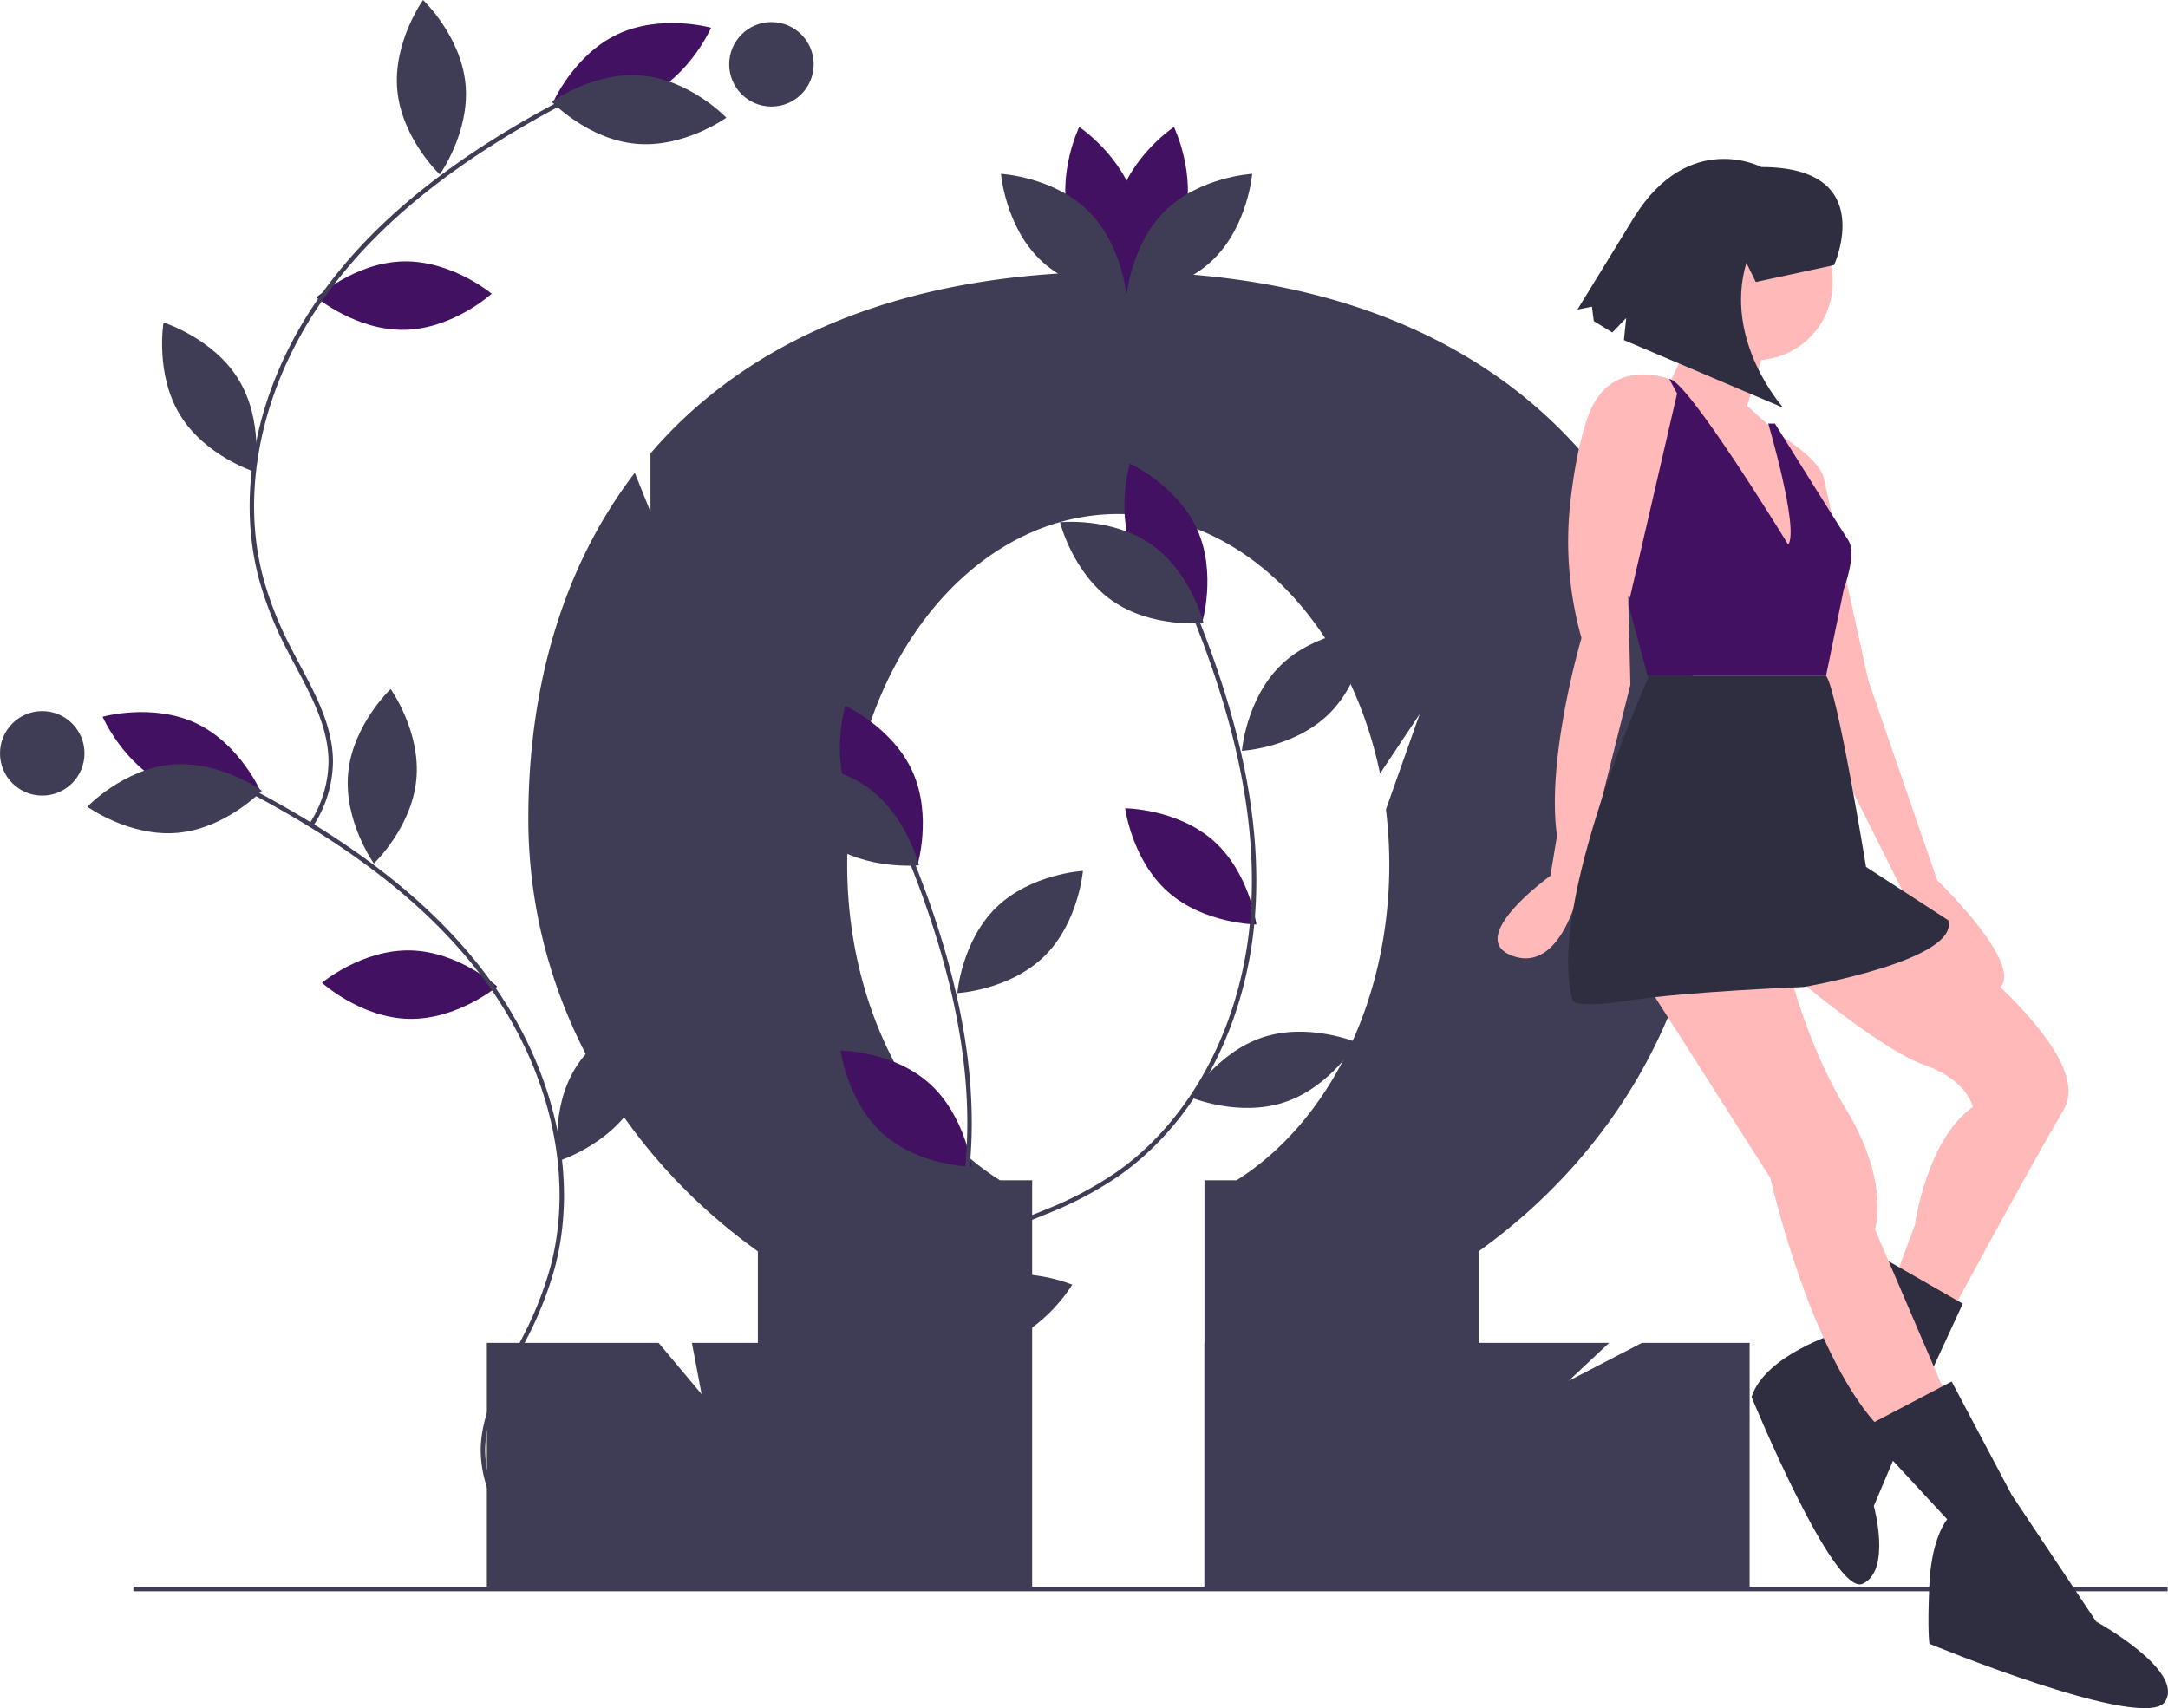 <svg xmlns="http://www.w3.org/2000/svg" data-name="Layer 1" width="975.187" height="768.524" viewBox="0 0 975.187 768.524" xmlns:xlink="http://www.w3.org/1999/xlink"><title>omega</title><path d="M850.935,669.923,818,687l18.179-17.077H777.545v-41.223c62.781-44.981,103.215-115.479,103.215-194.726,0-135.861-86.061-245.99-265.354-245.99-98.33,0-167.421,31.579-210.407,81.766V296l-7.06-17.542C365.47,320.84,350.053,374.977,350.053,433.973c0,79.276,40.449,149.788,103.258,194.755v41.194H423.634L428,693l-19.335-23.077H331.407V780.367h245.273v-183.596H562.221c-40.678-25.56-68.734-79.534-68.734-142,0-87.136,54.591-157.778,121.919-157.778,56.367,0,103.798,49.517,117.751,116.77L751,387l-15.185,42.915a204.732,204.732,0,0,1,1.511,24.857c0,62.466-28.056,116.44-68.734,142H654.191v73.151h-.057V780.367H899.407V669.923Z" transform="translate(-112.407 -65.738)" fill="#3f3d56"/><path d="M645.015,164.925c-5.685,21.015-25.158,34.031-25.158,34.031s-10.255-21.057-4.57-42.073,25.158-34.031,25.158-34.031S650.7,143.909,645.015,164.925Z" transform="translate(-112.407 -65.738)" fill="#431161"/><path d="M593.297,164.925c5.685,21.015,25.158,34.031,25.158,34.031s10.255-21.057,4.57-42.073-25.158-34.031-25.158-34.031S587.612,143.909,593.297,164.925Z" transform="translate(-112.407 -65.738)" fill="#431161"/><path d="M601.65,160.408c15.6,15.186,17.505,38.53,17.505,38.53s-23.387-1.277-38.987-16.463-17.505-38.53-17.505-38.53S586.051,145.223,601.65,160.408Z" transform="translate(-112.407 -65.738)" fill="#3f3d56"/><path d="M636.661,160.408c-15.6,15.186-17.505,38.53-17.505,38.53s23.387-1.277,38.987-16.463,17.505-38.53,17.505-38.53S652.261,145.223,636.661,160.408Z" transform="translate(-112.407 -65.738)" fill="#3f3d56"/><path d="M530.226,552.989c16.3,14.432,19.306,37.66,19.306,37.66s-23.421-.171-39.721-14.603-19.306-37.66-19.306-37.66S513.926,538.557,530.226,552.989Z" transform="translate(-112.407 -65.738)" fill="#431161"/><path d="M494.809,425.552c8.957,19.843,30.253,29.593,30.253,29.593s6.773-22.421-2.184-42.264-30.253-29.593-30.253-29.593S485.852,405.71,494.809,425.552Z" transform="translate(-112.407 -65.738)" fill="#431161"/><path d="M502.338,419.764c17.818,12.509,23.415,35.253,23.415,35.253s-23.292,2.462-41.11-10.048-23.415-35.253-23.415-35.253S484.52,407.254,502.338,419.764Z" transform="translate(-112.407 -65.738)" fill="#3f3d56"/><path d="M560.529,474.022c-15.6,15.186-17.505,38.53-17.505,38.53s23.387-1.277,38.987-16.463,17.505-38.53,17.505-38.53S576.129,458.837,560.529,474.022Z" transform="translate(-112.407 -65.738)" fill="#3f3d56"/><path d="M552.456,641.43c-20.68,6.806-32.629,26.95-32.629,26.95s21.578,9.109,42.258,2.302,32.629-26.95,32.629-26.95S573.135,634.623,552.456,641.43Z" transform="translate(-112.407 -65.738)" fill="#3f3d56"/><path d="M398.746,774.271l-1.988-.217A53.939,53.939,0,0,1,408.855,745.086c10.094-11.831,24.977-17.765,39.368-23.502,2.62-1.045,5.231-2.086,7.803-3.157a161.549,161.549,0,0,0,29.948-15.91c34.632-23.932,57.438-67.537,61.005-116.646,2.842-39.123-5.567-82.605-25.707-132.932l1.856-.742c20.256,50.613,28.71,94.386,25.846,133.818-3.611,49.707-26.738,93.874-61.863,118.145a163.368,163.368,0,0,1-30.315,16.111c-2.582,1.076-5.202,2.121-7.832,3.169-14.166,5.648-28.814,11.488-38.587,22.943A51.916,51.916,0,0,0,398.746,774.271Z" transform="translate(-112.407 -65.738)" fill="#3f3d56"/><circle cx="348.868" cy="312.551" r="19" fill="#3f3d56"/><path d="M658.226,443.989c16.3,14.432,19.306,37.66,19.306,37.66s-23.421-.171-39.721-14.603-19.306-37.66-19.306-37.66S641.926,429.557,658.226,443.989Z" transform="translate(-112.407 -65.738)" fill="#431161"/><path d="M622.809,316.552c8.957,19.843,30.253,29.593,30.253,29.593s6.773-22.421-2.184-42.264-30.253-29.593-30.253-29.593S613.852,296.71,622.809,316.552Z" transform="translate(-112.407 -65.738)" fill="#431161"/><path d="M630.338,310.764c17.818,12.509,23.415,35.253,23.415,35.253s-23.292,2.462-41.11-10.048-23.415-35.253-23.415-35.253S612.52,298.254,630.338,310.764Z" transform="translate(-112.407 -65.738)" fill="#3f3d56"/><path d="M688.529,365.022c-15.6,15.186-17.505,38.53-17.505,38.53s23.387-1.277,38.987-16.463,17.505-38.53,17.505-38.53S704.129,349.837,688.529,365.022Z" transform="translate(-112.407 -65.738)" fill="#3f3d56"/><path d="M680.456,532.43c-20.68,6.806-32.629,26.95-32.629,26.95s21.578,9.109,42.258,2.302,32.629-26.95,32.629-26.95S701.135,525.623,680.456,532.43Z" transform="translate(-112.407 -65.738)" fill="#3f3d56"/><path d="M526.746,665.271l-1.988-.217A53.939,53.939,0,0,1,536.855,636.086c10.094-11.831,24.977-17.764,39.368-23.502,2.62-1.045,5.231-2.086,7.803-3.157a161.47,161.47,0,0,0,29.948-15.91c34.632-23.932,57.437-67.537,61.005-116.646,2.842-39.124-5.567-82.605-25.708-132.931l1.857-.743c20.256,50.613,28.71,94.386,25.845,133.818-3.61,49.707-26.737,93.873-61.862,118.145a163.333,163.333,0,0,1-30.315,16.111c-2.582,1.076-5.202,2.121-7.832,3.169-14.166,5.648-28.814,11.488-38.587,22.943A51.916,51.916,0,0,0,526.746,665.271Z" transform="translate(-112.407 -65.738)" fill="#3f3d56"/><circle cx="476.868" cy="203.551" r="19" fill="#3f3d56"/><path d="M296.978,493.336c21.766.467,39.08,16.24,39.08,16.24s-17.975,15.016-39.741,14.549-39.08-16.24-39.08-16.24S275.212,492.869,296.978,493.336Z" transform="translate(-112.407 -65.738)" fill="#431161"/><path d="M187.551,419.038c19.664,9.342,42.213,3.007,42.213,3.007s-9.334-21.482-28.998-30.824-42.213-3.007-42.213-3.007S167.886,409.696,187.551,419.038Z" transform="translate(-112.407 -65.738)" fill="#431161"/><path d="M189.55,409.754C211.23,407.773,230.207,421.501,230.207,421.501s-16.174,16.941-37.855,18.922S151.695,428.676,151.695,428.676,167.869,411.736,189.55,409.754Z" transform="translate(-112.407 -65.738)" fill="#3f3d56"/><path d="M269.023,413.508c-2.078,21.671,11.565,40.709,11.565,40.709s17.013-16.098,19.091-37.77S288.114,375.738,288.114,375.738,271.101,391.837,269.023,413.508Z" transform="translate(-112.407 -65.738)" fill="#3f3d56"/><path d="M371.128,546.418c-11.372,18.565-7.459,41.658-7.459,41.658s22.349-7.007,33.721-25.572,7.459-41.658,7.459-41.658S382.499,527.853,371.128,546.418Z" transform="translate(-112.407 -65.738)" fill="#3f3d56"/><path d="M338.138,748.267a53.936,53.936,0,0,1-9.506-29.918c.048-15.555,7.563-29.705,14.831-43.39,1.322-2.49,2.64-4.972,3.908-7.451a161.428,161.428,0,0,0,12.553-31.502c10.939-40.651.134-88.659-28.903-128.423-23.132-31.679-57.666-59.406-105.574-84.768l.936-1.768c48.183,25.507,82.938,53.427,106.253,85.355,29.391,40.248,40.314,88.892,29.22,130.122a163.412,163.412,0,0,1-12.704,31.893c-1.272,2.489-2.595,4.979-3.922,7.479-7.153,13.47-14.55,27.398-14.597,42.458a51.919,51.919,0,0,0,9.164,28.793Z" transform="translate(-112.407 -65.738)" fill="#3f3d56"/><circle cx="19" cy="338.938" r="19" fill="#3f3d56"/><path d="M293.835,183.336c-21.766.467-39.08,16.24-39.08,16.24s17.975,15.016,39.741,14.549,39.08-16.24,39.08-16.24S315.601,182.869,293.835,183.336Z" transform="translate(-112.407 -65.738)" fill="#431161"/><path d="M403.263,109.038c-19.664,9.342-42.213,3.007-42.213,3.007s9.334-21.482,28.998-30.824S432.261,78.214,432.261,78.214,422.927,99.696,403.263,109.038Z" transform="translate(-112.407 -65.738)" fill="#431161"/><path d="M401.264,99.754c-21.68-1.981-40.657,11.747-40.657,11.747s16.174,16.941,37.855,18.922,40.657-11.747,40.657-11.747S422.944,101.736,401.264,99.754Z" transform="translate(-112.407 -65.738)" fill="#3f3d56"/><path d="M321.79,103.508c2.078,21.671-11.565,40.709-11.565,40.709S293.212,128.119,291.134,106.448s11.565-40.709,11.565-40.709S319.712,81.837,321.79,103.508Z" transform="translate(-112.407 -65.738)" fill="#3f3d56"/><path d="M219.686,236.418c11.372,18.565,7.459,41.658,7.459,41.658s-22.349-7.007-33.721-25.572-7.459-41.658-7.459-41.658S208.314,217.853,219.686,236.418Z" transform="translate(-112.407 -65.738)" fill="#3f3d56"/><path d="M252.676,438.267l-1.657-1.12a51.919,51.919,0,0,0,9.163-28.792c-.046-15.058-7.442-28.985-14.595-42.454-1.328-2.5-2.651-4.992-3.924-7.482a163.334,163.334,0,0,1-12.704-31.893c-11.095-41.23-.171-89.874,29.219-130.122,23.315-31.929,58.072-59.849,106.254-85.355l.936,1.768C317.459,138.177,282.926,165.905,259.793,197.583c-29.037,39.764-39.842,87.772-28.903,128.423a161.394,161.394,0,0,0,12.553,31.502c1.269,2.481,2.587,4.963,3.91,7.455,7.267,13.684,14.781,27.833,14.829,43.386A53.937,53.937,0,0,1,252.676,438.267Z" transform="translate(-112.407 -65.738)" fill="#3f3d56"/><circle cx="347" cy="28.938" r="19" fill="#3f3d56"/><rect x="60" y="713.938" width="915" height="2" fill="#3f3d56"/><path d="M965.774,471.789s92,64,75,93-52,94-52,94l-25-15,10-27s5-38,26-53c0,0-2-12-22-19s-61-42-61-42Z" transform="translate(-112.407 -65.738)" fill="#ffb9b9"/><path d="M995.274,652.289l-33.326-19.094-22.674,32.094s-33,10-39,29c0,0,37,90,50,84s5-35,5-35l22-52Z" transform="translate(-112.407 -65.738)" fill="#2f2e41"/><path d="M850.774,504.789l58,91s17,76,47,110l33-10-33-77s7-21-13-54-28-72-28-72Z" transform="translate(-112.407 -65.738)" fill="#ffb9b9"/><path d="M990.274,687.289l-40,21,38,41s-7,8-8,29,0,27,0,27,97,40,106,26-31-36-31-36l-38-57Z" transform="translate(-112.407 -65.738)" fill="#2f2e41"/><circle cx="789.368" cy="127.051" r="35" fill="#ffb9b9"/><polygon points="766.868 138.551 751.868 170.551 810.868 261.551 808.868 219.551 796.868 192.551 785.868 182.551 794.868 153.551 766.868 138.551" fill="#ffb9b9"/><path d="M871.774,244.789l-7-8s-28.5-12.5-38.5,17.5c-3.927,11.782-6.235,25.647-7.59,38.141a159.965,159.965,0,0,0,5.09,60.359v0s-16,54-11,89l-3,18s-39,28-17,36,30-30,30-30l23-92-1-40,10,10Z" transform="translate(-112.407 -65.738)" fill="#ffb9b9"/><path d="M911.274,260.289s19.5,11.5,21.5,20.5,20,91,20,91l31,90s49,47,22,51-37-45-37-45l-36-72-8-111Z" transform="translate(-112.407 -65.738)" fill="#ffb9b9"/><path d="M937.379,185.016s20.257-44.165-32.684-44.118c0,0-32.48-17.063-57.214,22.507l-25.524,41.605,6.521-1.296.828,6.492,8.321,5.105,6.259-6.468-1.035,9.901L914.547,249.193s-27.031-29.933-16.604-65.224l4.233,8.639Z" transform="translate(-112.407 -65.738)" fill="#2f2e41"/><path d="M941.774,330.789s6-16,2-22-33-52.5-33-52.5h-3s14,47.5,9,54.5c0,0-45.5-74.5-53.5-74.5l3.5,6.5-21.905,94.814,8.606,32.072h80.322Z" transform="translate(-112.407 -65.738)" fill="#431161"/><path d="M988.774,479.789l-37-24s-13-80-18-86l.023-.113h-80.322l.299,1.113s-46,102-34,145c0,0,0,4,26,0s78-6,78-6S993.774,497.789,988.774,479.789Z" transform="translate(-112.407 -65.738)" fill="#2f2e41"/></svg>